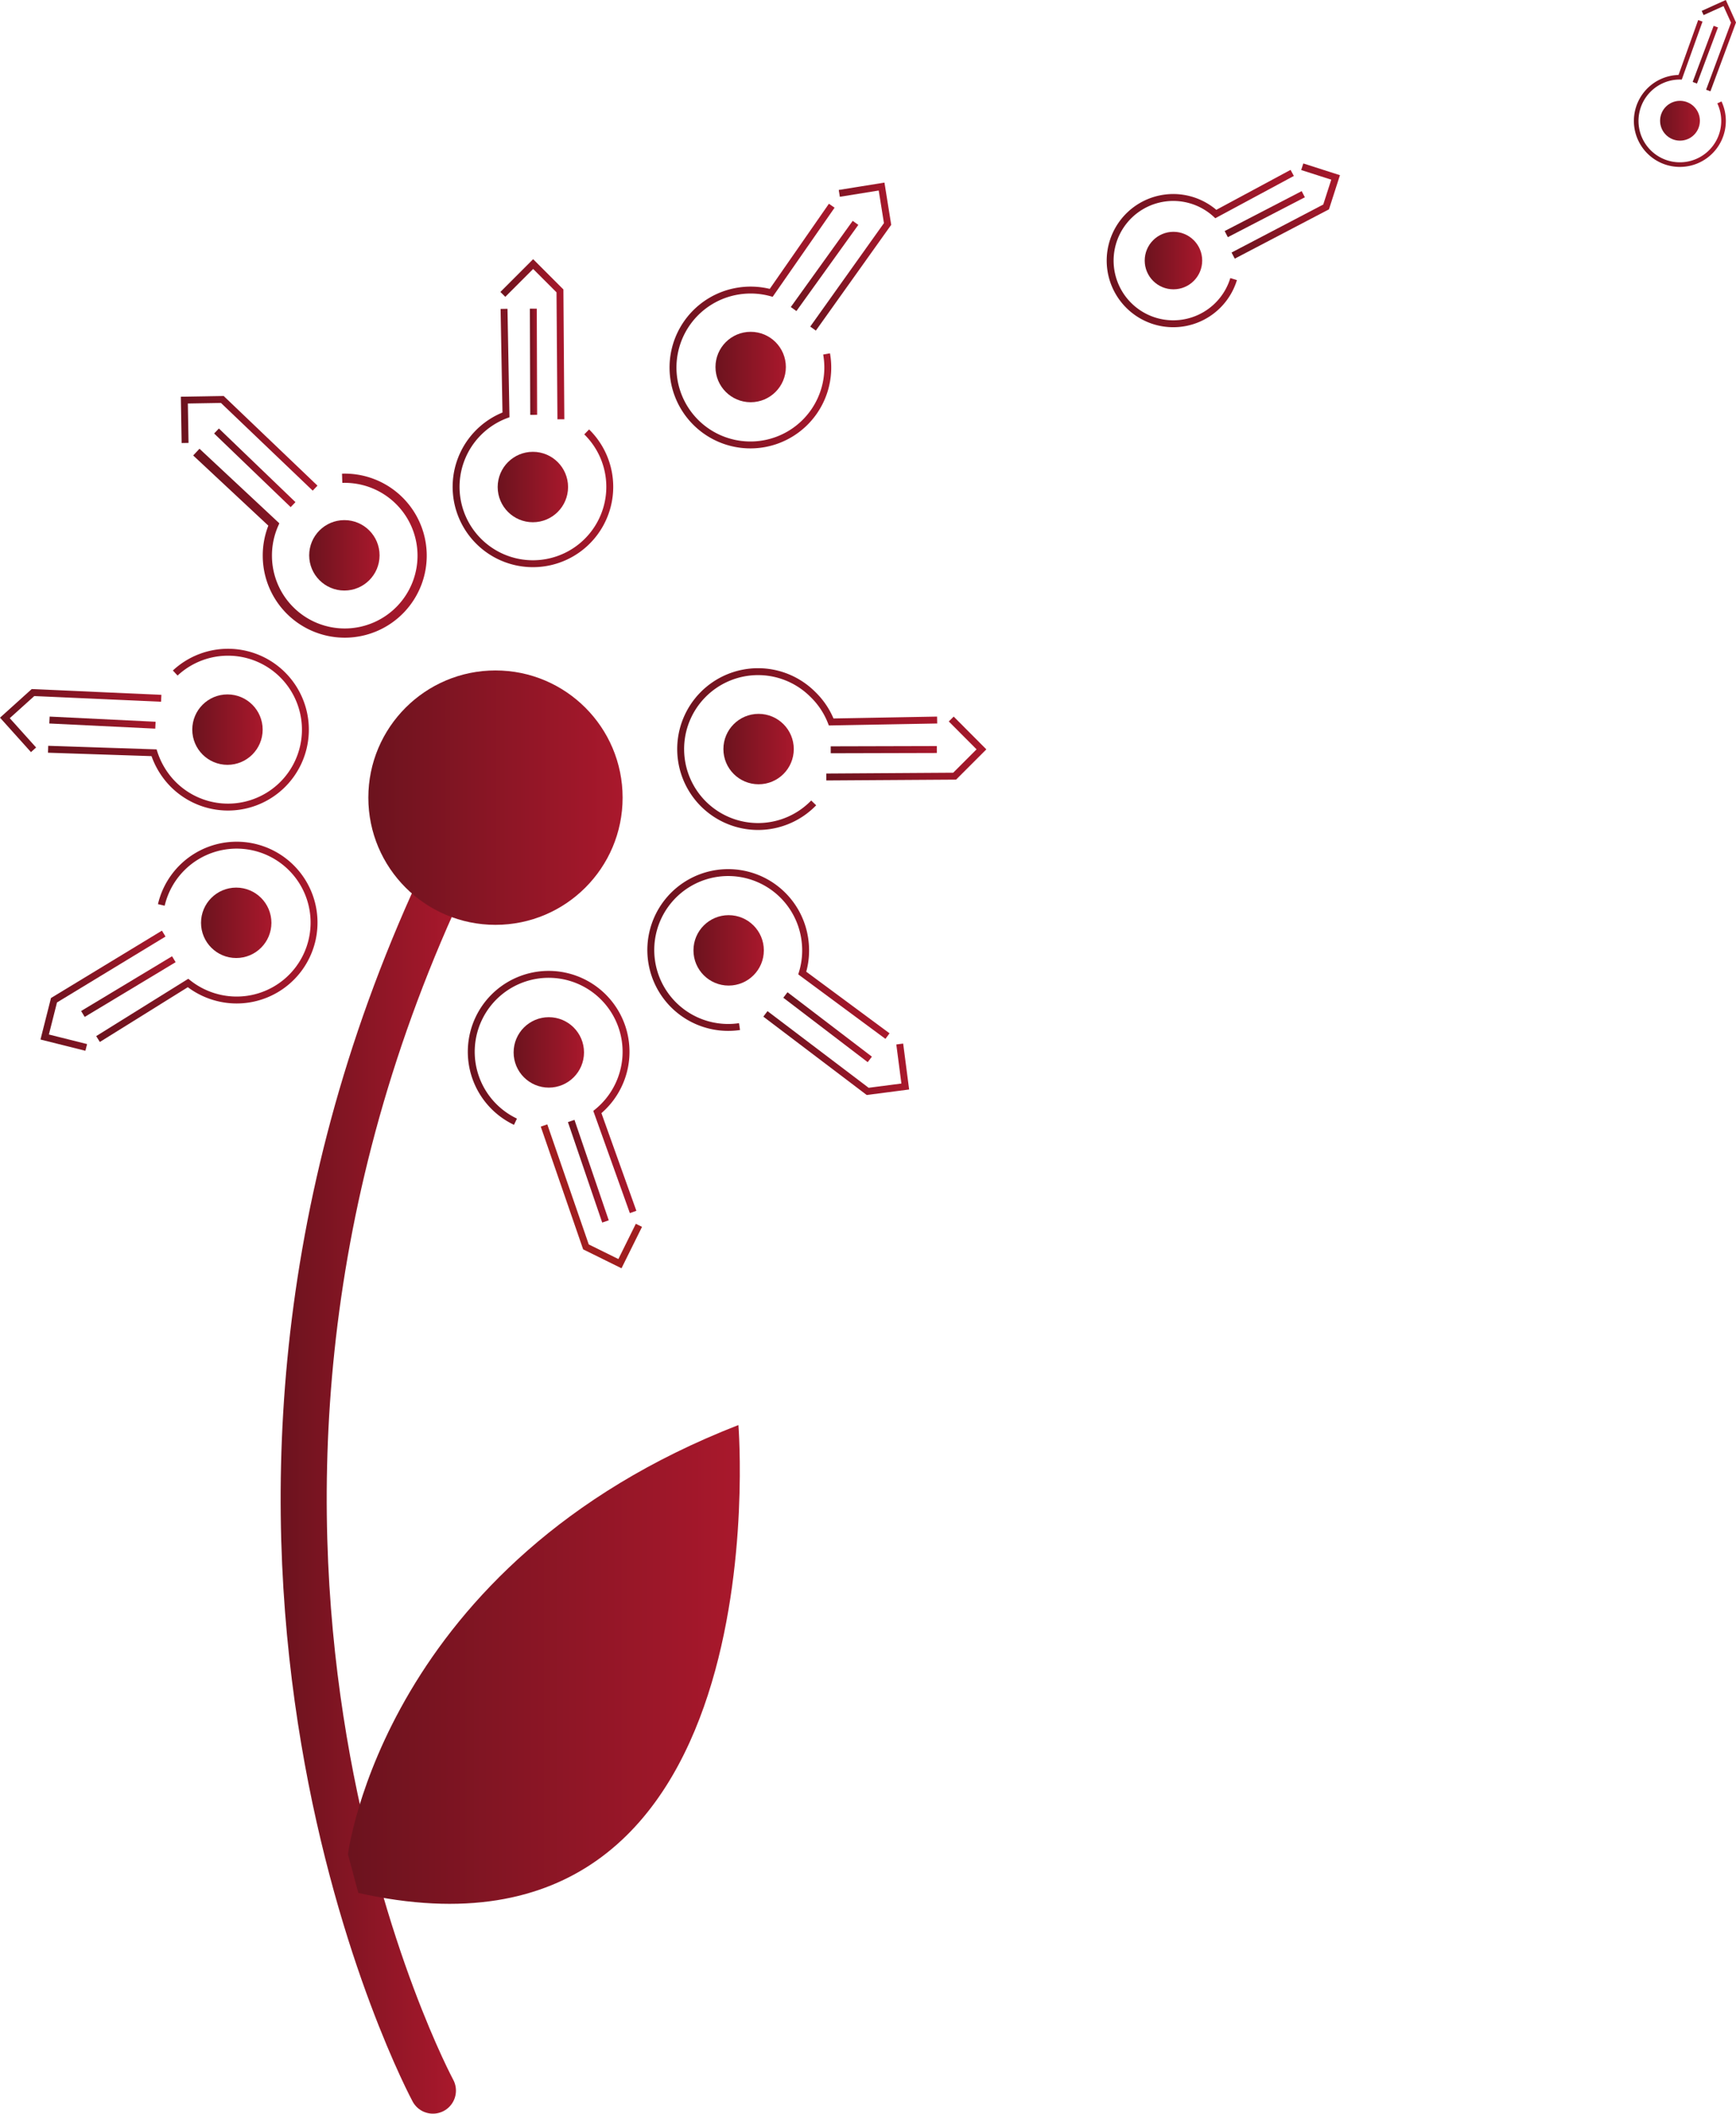 <svg data-name="Camada 1" xmlns="http://www.w3.org/2000/svg" xmlns:xlink="http://www.w3.org/1999/xlink" viewBox="0 0 188.43 229.33">
  <defs>
    <linearGradient id="a" x1="180.62" y1="322.2" x2="199.65" y2="322.2" gradientUnits="userSpaceOnUse">
      <stop offset="0" stop-color="#6c131e"/>
      <stop offset="1" stop-color="#a9182c"/>
    </linearGradient>
    <linearGradient id="b" x1="39.98" y1="86.54" x2="67.58" y2="86.54" xlink:href="#a"/>
    <linearGradient id="c" x1="187.93" y1="340.41" x2="230.46" y2="340.41" xlink:href="#a"/>
    <linearGradient id="d" x1="160.6" y1="262.13" x2="184.58" y2="262.13" xlink:href="#a"/>
    <linearGradient id="e" x1="21.82" y1="100.12" x2="29.46" y2="100.12" xlink:href="#a"/>
    <linearGradient id="f" x1="8.81" y1="107.04" x2="19.06" y2="107.04" xlink:href="#a"/>
    <linearGradient id="g" x1="4.4" y1="107.49" x2="17.96" y2="107.49" xlink:href="#a"/>
    <linearGradient id="h" x1="155.37" y1="239.07" x2="183.5" y2="239.07" xlink:href="#a"/>
    <linearGradient id="i" x1="20.87" y1="79.16" x2="28.51" y2="79.16" xlink:href="#a"/>
    <linearGradient id="j" x1="5.35" y1="78.4" x2="16.89" y2="78.4" xlink:href="#a"/>
    <linearGradient id="k" x1="0" y1="78.18" x2="17.52" y2="78.18" xlink:href="#a"/>
    <linearGradient id="l" x1="171.12" y1="218.76" x2="196.2" y2="218.76" xlink:href="#a"/>
    <linearGradient id="m" x1="33.56" y1="60.25" x2="41.2" y2="60.25" xlink:href="#a"/>
    <linearGradient id="n" x1="23.24" y1="50.75" x2="32.07" y2="50.75" xlink:href="#a"/>
    <linearGradient id="o" x1="19.63" y1="48.1" x2="34.46" y2="48.1" xlink:href="#a"/>
    <linearGradient id="p" x1="199.2" y1="207.32" x2="216.61" y2="207.32" xlink:href="#a"/>
    <linearGradient id="q" x1="54.03" y1="52.84" x2="61.66" y2="52.84" xlink:href="#a"/>
    <linearGradient id="r" x1="57.51" y1="39.25" x2="58.3" y2="39.25" xlink:href="#a"/>
    <linearGradient id="s" x1="54.32" y1="36.81" x2="61.25" y2="36.81" xlink:href="#a"/>
    <linearGradient id="t" x1="222.81" y1="195.06" x2="240.75" y2="195.06" xlink:href="#a"/>
    <linearGradient id="u" x1="77.66" y1="39.82" x2="85.3" y2="39.82" xlink:href="#a"/>
    <linearGradient id="v" x1="85.84" y1="28.85" x2="93.17" y2="28.85" xlink:href="#a"/>
    <linearGradient id="w" x1="87.94" y1="27.84" x2="96.73" y2="27.84" xlink:href="#a"/>
    <linearGradient id="x" x1="223.84" y1="240.99" x2="251.84" y2="240.99" xlink:href="#a"/>
    <linearGradient id="y" x1="78.52" y1="81.27" x2="86.16" y2="81.27" xlink:href="#a"/>
    <linearGradient id="z" x1="90.17" y1="81.34" x2="101.69" y2="81.34" xlink:href="#a"/>
    <linearGradient id="A" x1="89.69" y1="81.21" x2="107.06" y2="81.21" xlink:href="#a"/>
    <linearGradient id="B" x1="201.17" y1="278.34" x2="219.24" y2="278.34" xlink:href="#a"/>
    <linearGradient id="C" x1="55.75" y1="114.18" x2="63.39" y2="114.18" xlink:href="#a"/>
    <linearGradient id="D" x1="61.64" y1="127.07" x2="66.07" y2="127.07" xlink:href="#a"/>
    <linearGradient id="E" x1="220.71" y1="263.32" x2="246.71" y2="263.32" xlink:href="#a"/>
    <linearGradient id="F" x1="75.27" y1="103.11" x2="82.91" y2="103.11" xlink:href="#a"/>
    <linearGradient id="G" x1="85.03" y1="111.45" x2="94.64" y2="111.45" xlink:href="#a"/>
    <linearGradient id="H" x1="82.85" y1="114.25" x2="98.68" y2="114.25" xlink:href="#a"/>
    <linearGradient id="I" x1="270.29" y1="186.69" x2="290.59" y2="186.69" xlink:href="#a"/>
    <linearGradient id="J" x1="124.25" y1="28.27" x2="130.49" y2="28.27" xlink:href="#a"/>
    <linearGradient id="K" x1="132.92" y1="23.24" x2="141.63" y2="23.24" xlink:href="#a"/>
    <linearGradient id="L" x1="133.68" y1="22.89" x2="145.44" y2="22.89" xlink:href="#a"/>
    <linearGradient id="M" x1="327.48" y1="169.9" x2="337.44" y2="169.9" xlink:href="#a"/>
    <linearGradient id="N" x1="180.19" y1="13.1" x2="184.51" y2="13.1" xlink:href="#a"/>
    <linearGradient id="O" x1="183.73" y1="5.93" x2="186.48" y2="5.93" xlink:href="#a"/>
    <linearGradient id="P" x1="184.71" y1="4.95" x2="188.43" y2="4.95" xlink:href="#a"/>
  </defs>
  <path d="M197.15 386.64s-31.56-58.56 0-128.89" transform="translate(-150.16 -159.82)" stroke-linecap="round" stroke-width="5" stroke="url(#a)" fill="none" stroke-miterlimit="10"/>
  <circle cx="53.78" cy="86.54" r="13.8" fill="url(#b)"/>
  <path d="M187.93 361s3.87-31.59 42.38-46.57c0 0 4.93 61.13-41.26 50.76z" transform="translate(-150.16 -159.82)" fill="url(#c)"/>
  <path d="M167.67 258a8.4 8.4 0 116.12 10.06 8.46 8.46 0 01-3.22-1.59l-9.77 6.08" transform="translate(-150.16 -159.82)" stroke="url(#d)" stroke-width=".75" fill="none" stroke-miterlimit="10"/>
  <circle cx="25.64" cy="100.12" r="3.82" fill="url(#e)"/>
  <path stroke="url(#f)" stroke-width=".75" fill="none" stroke-miterlimit="10" d="M18.87 104.07L9 110.01"/>
  <path stroke="url(#g)" stroke-width=".75" fill="none" stroke-miterlimit="10" d="M17.77 101.29l-11.91 7.23-1.01 3.99 4.51 1.13"/>
  <path d="M169.18 232.84a8.4 8.4 0 11-.51 11.77 8.62 8.62 0 01-1.79-3.12l-11.5-.38" transform="translate(-150.16 -159.82)" stroke="url(#h)" stroke-width=".75" fill="none" stroke-miterlimit="10"/>
  <circle cx="24.69" cy="79.16" r="3.82" fill="url(#i)"/>
  <path stroke="url(#j)" stroke-width=".75" fill="none" stroke-miterlimit="10" d="M16.87 78.68l-11.5-.56"/>
  <path stroke="url(#k)" stroke-width=".75" fill="none" stroke-miterlimit="10" d="M17.5 75.76l-13.92-.62-3.05 2.75 3.11 3.46"/>
  <path d="M187.3 211.71a8.4 8.4 0 11-8.12 8.53 8.45 8.45 0 01.7-3.52l-8.41-7.85" transform="translate(-150.16 -159.82)" stroke="url(#l)" fill="none" stroke-miterlimit="10"/>
  <circle cx="37.38" cy="60.25" r="3.82" fill="url(#m)"/>
  <path stroke="url(#n)" stroke-width=".75" fill="none" stroke-miterlimit="10" d="M31.81 54.75l-8.31-7.99"/>
  <path stroke="url(#o)" stroke-width=".75" fill="none" stroke-miterlimit="10" d="M34.2 52.96l-10.07-9.62-4.12.07.08 4.65"/>
  <path d="M213.84 206.68a8.34 8.34 0 11-8.76-1.85l-.21-11.5" transform="translate(-150.16 -159.82)" stroke="url(#p)" stroke-width=".75" fill="none" stroke-miterlimit="10"/>
  <circle cx="57.84" cy="52.84" r="3.82" fill="url(#q)"/>
  <path stroke="url(#r)" stroke-width=".75" fill="none" stroke-miterlimit="10" d="M57.93 45.01l-.04-11.52"/>
  <path stroke="url(#s)" stroke-width=".75" fill="none" stroke-miterlimit="10" d="M60.88 45.49l-.1-13.93-2.91-2.91-3.29 3.29"/>
  <path d="M239.88 198.22a8.4 8.4 0 11-9.6-6.82 8.47 8.47 0 013.59.19l6.57-9.45" transform="translate(-150.16 -159.82)" stroke="url(#t)" stroke-width=".75" fill="none" stroke-miterlimit="10"/>
  <circle cx="81.48" cy="39.82" r="3.82" fill="url(#u)"/>
  <path stroke="url(#v)" stroke-width=".75" fill="none" stroke-miterlimit="10" d="M86.14 33.53l6.72-9.35"/>
  <path stroke="url(#w)" stroke-width=".75" fill="none" stroke-miterlimit="10" d="M88.25 35.65l8.09-11.35-.65-4.06-4.59.74"/>
  <path d="M238.48 246.93a8.4 8.4 0 11-.1-11.78 8.42 8.42 0 012 3l11.5-.21" transform="translate(-150.16 -159.82)" stroke="url(#x)" stroke-width=".75" fill="none" stroke-miterlimit="10"/>
  <circle cx="82.34" cy="81.27" r="3.82" fill="url(#y)"/>
  <path stroke="url(#z)" stroke-width=".75" fill="none" stroke-miterlimit="10" d="M90.17 81.35l11.52-.03"/>
  <path stroke="url(#A)" stroke-width=".75" fill="none" stroke-miterlimit="10" d="M89.69 84.3l13.93-.09 2.91-2.91-3.28-3.29"/>
  <path d="M206.11 281.52a8.4 8.4 0 1111.13-3.86 8.42 8.42 0 01-2.24 2.81l3.88 10.84" transform="translate(-150.16 -159.82)" stroke="url(#B)" stroke-width=".75" fill="none" stroke-miterlimit="10"/>
  <circle cx="59.57" cy="114.18" r="3.82" fill="url(#C)"/>
  <path stroke="url(#D)" stroke-width=".75" fill="none" stroke-miterlimit="10" d="M62 121.62l3.72 10.9"/>
  <path stroke="#a11e1f" stroke-width=".75" fill="none" stroke-miterlimit="10" d="M59.05 122.11l4.55 13.17 3.69 1.82 2.06-4.16"/>
  <path d="M230.43 271.2a8.4 8.4 0 117.1-9.39 8.41 8.41 0 01-.29 3.58l9.25 6.84" transform="translate(-150.16 -159.82)" stroke="url(#E)" stroke-width=".75" fill="none" stroke-miterlimit="10"/>
  <circle cx="79.09" cy="103.11" r="3.82" fill="url(#F)"/>
  <path stroke="url(#G)" stroke-width=".75" fill="none" stroke-miterlimit="10" d="M85.25 107.95l9.16 6.99"/>
  <path stroke="url(#H)" stroke-width=".75" fill="none" stroke-miterlimit="10" d="M83.08 110l11.1 8.41 4.08-.53-.6-4.61"/>
  <path d="M284.06 190.1a6.85 6.85 0 11-1.93-7.06l8.29-4.46" transform="translate(-150.16 -159.82)" stroke="url(#I)" stroke-width=".75" fill="none" stroke-miterlimit="10"/>
  <circle cx="127.37" cy="28.27" r="3.12" fill="url(#J)"/>
  <path stroke="url(#K)" stroke-width=".75" fill="none" stroke-miterlimit="10" d="M133.1 25.4l8.36-4.33"/>
  <path stroke="url(#L)" stroke-width=".75" fill="none" stroke-miterlimit="10" d="M133.85 27.73l10.09-5.28 1.03-3.2-3.62-1.16"/>
  <path d="M336.79 170.93a4.74 4.74 0 11-4.26-2.73l2.19-6.12" transform="translate(-150.16 -159.82)" stroke="url(#M)" stroke-width=".5" fill="none" stroke-miterlimit="10"/>
  <circle cx="182.35" cy="13.1" r="2.16" fill="url(#N)"/>
  <path stroke="url(#O)" stroke-width=".5" fill="none" stroke-miterlimit="10" d="M183.96 8.98l2.28-6.09"/>
  <path stroke="url(#P)" stroke-width=".5" fill="none" stroke-miterlimit="10" d="M185.42 9.82l2.74-7.37-.96-2.12-2.39 1.08"/>
</svg>
